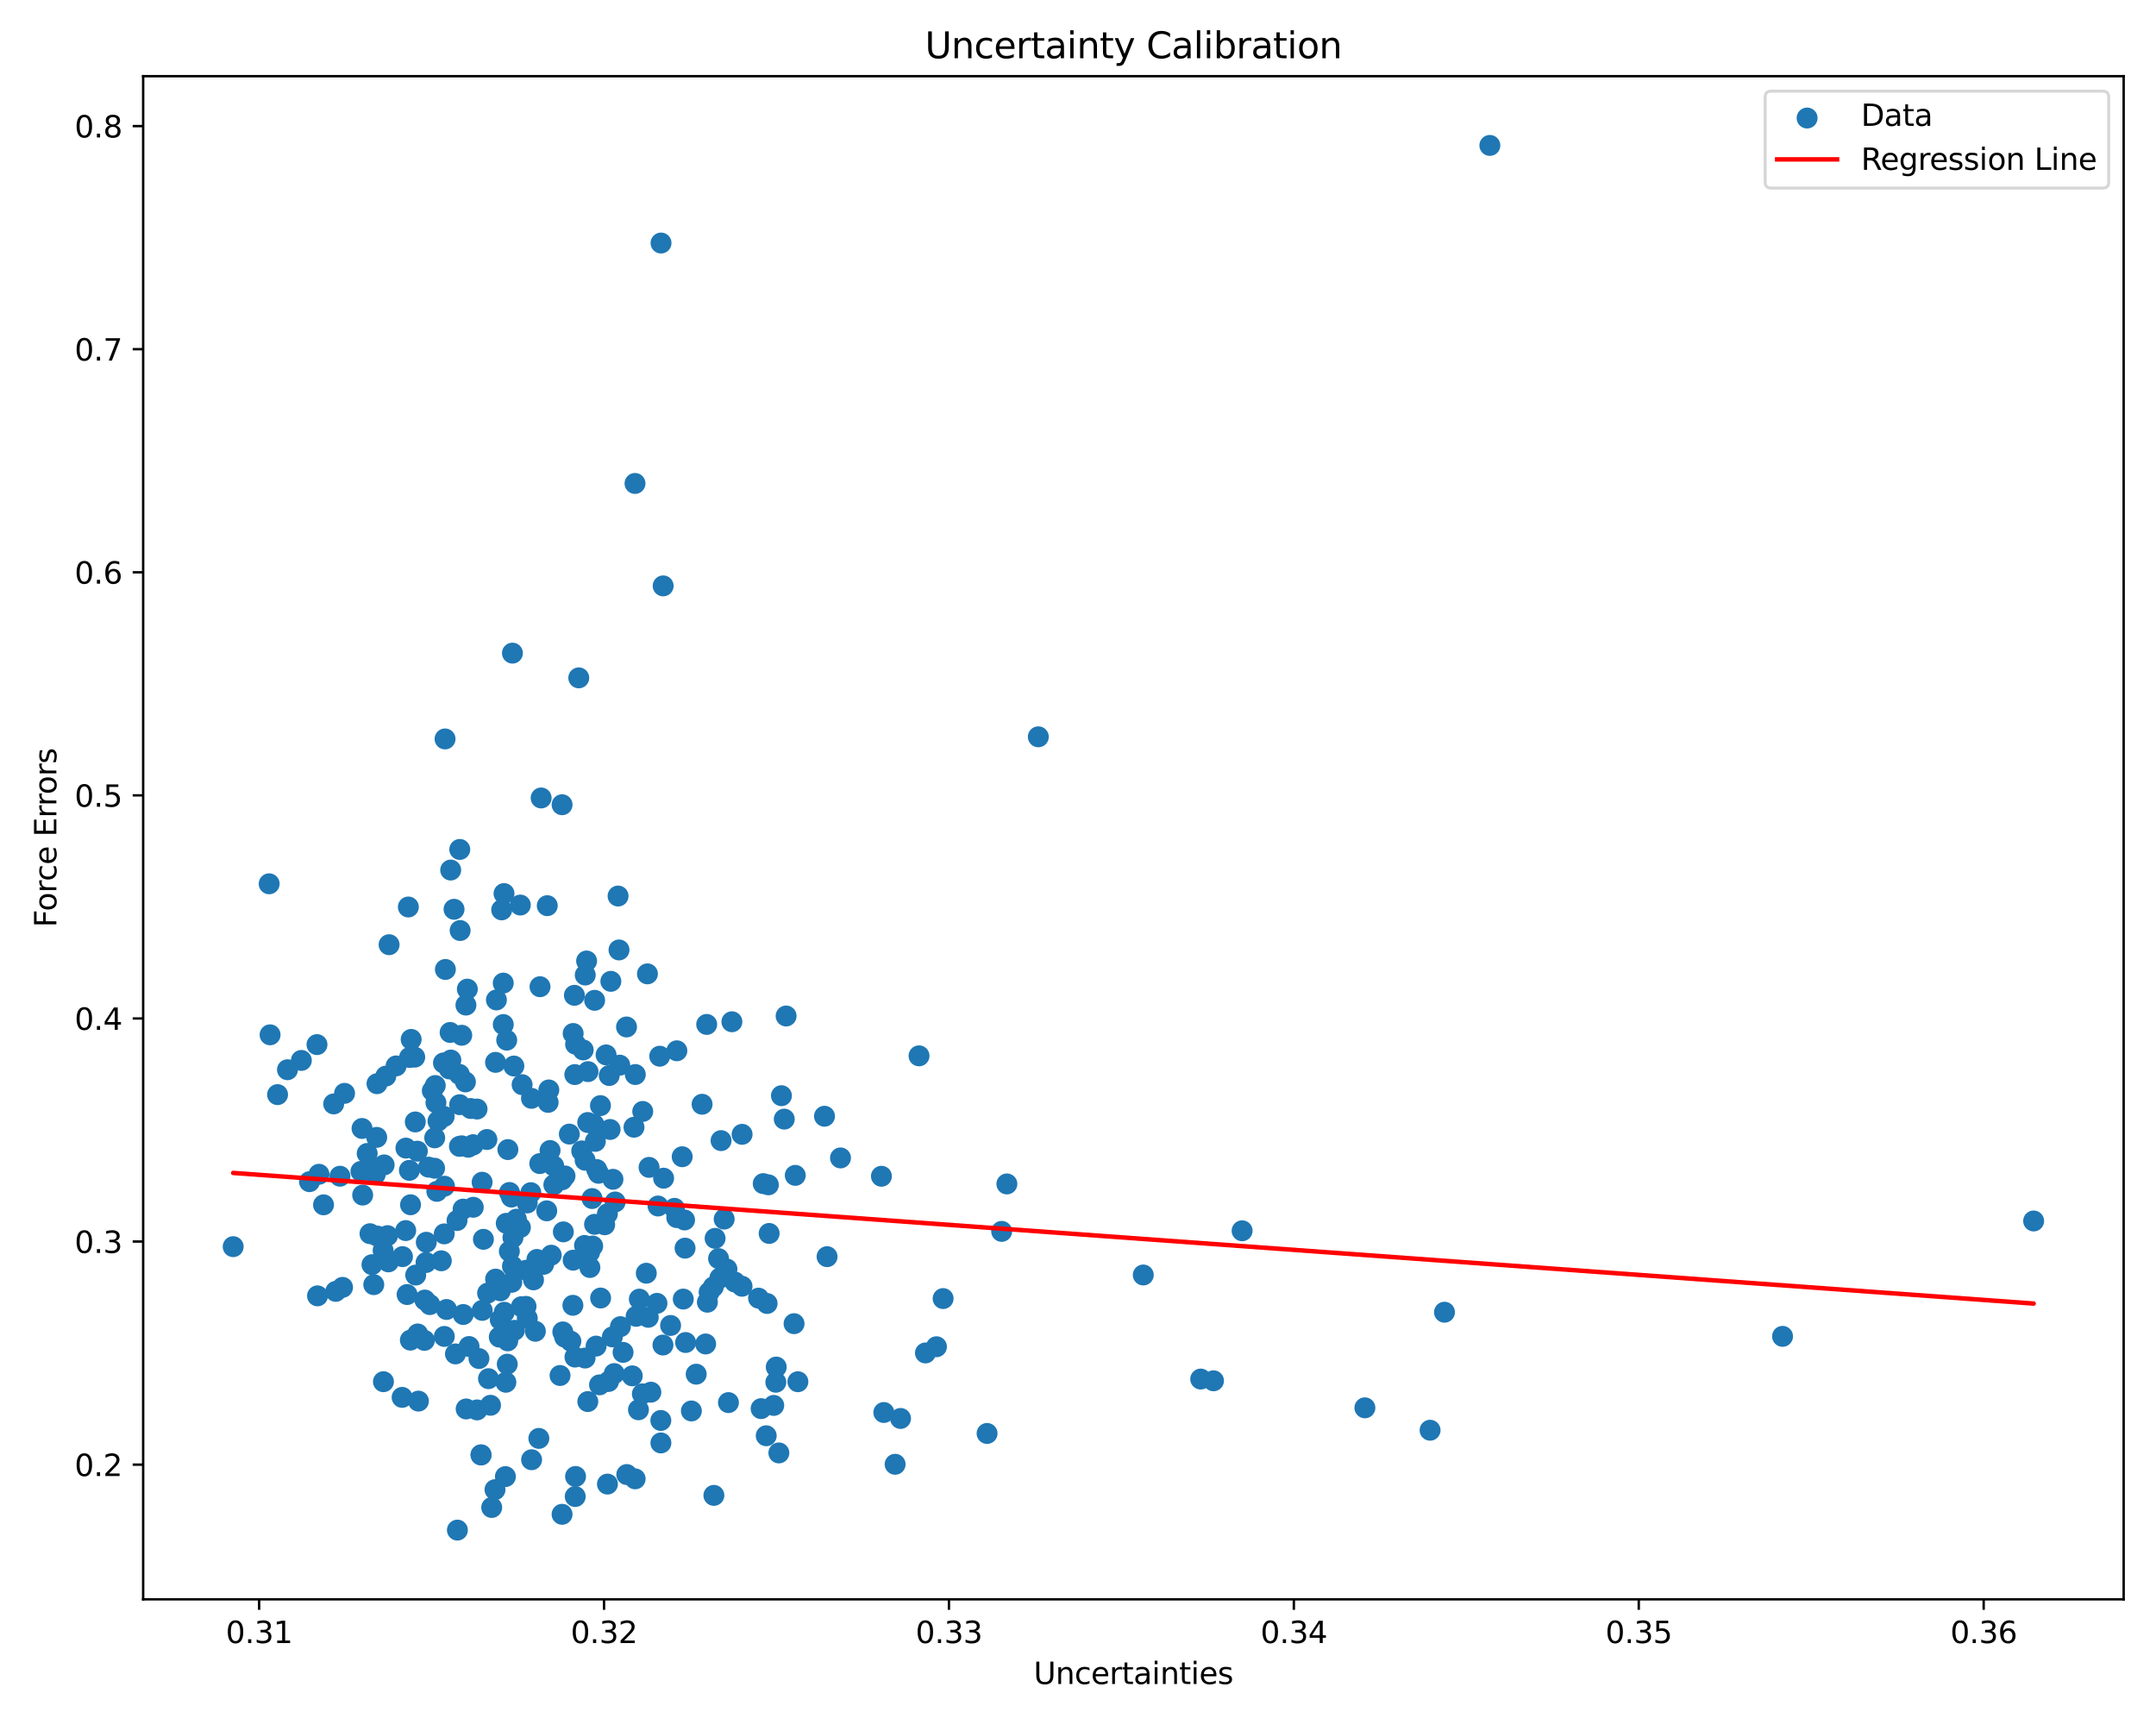 <?xml version="1.0" encoding="utf-8" standalone="no"?>
<!DOCTYPE svg PUBLIC "-//W3C//DTD SVG 1.1//EN"
  "http://www.w3.org/Graphics/SVG/1.1/DTD/svg11.dtd">
<svg xmlns:xlink="http://www.w3.org/1999/xlink" width="720pt" height="576pt" viewBox="0 0 720 576" xmlns="http://www.w3.org/2000/svg" version="1.1">
 <defs>
  <style type="text/css">*{stroke-linejoin: round; stroke-linecap: butt}</style>
 </defs>
 <g id="figure_1">
  <g id="patch_1">
   <path d="M 0 576 
L 720 576 
L 720 0 
L 0 0 
z
" style="fill: #ffffff"/>
  </g>
  <g id="axes_1">
   <g id="patch_2">
    <path d="M 47.81 534.04 
L 709.2 534.04 
L 709.2 25.44 
L 47.81 25.44 
z
" style="fill: #ffffff"/>
   </g>
   <g id="PathCollection_1">
    <defs>
     <path id="m0e537e4781" d="M 0 3 
C 0.796 3 1.559 2.684 2.121 2.121 
C 2.684 1.559 3 0.796 3 0 
C 3 -0.796 2.684 -1.559 2.121 -2.121 
C 1.559 -2.684 0.796 -3 0 -3 
C -0.796 -3 -1.559 -2.684 -2.121 -2.121 
C -2.684 -1.559 -3 -0.796 -3 0 
C -3 0.796 -2.684 1.559 -2.121 2.121 
C -1.559 2.684 -0.796 3 0 3 
z
" style="stroke: #1f77b4"/>
    </defs>
    <g clip-path="url(#pe416ef1e58)">
     <use xlink:href="#m0e537e4781" x="198.814" y="381.126" style="fill: #1f77b4; stroke: #1f77b4"/>
     <use xlink:href="#m0e537e4781" x="198.333" y="375.449" style="fill: #1f77b4; stroke: #1f77b4"/>
     <use xlink:href="#m0e537e4781" x="238.403" y="499.327" style="fill: #1f77b4; stroke: #1f77b4"/>
     <use xlink:href="#m0e537e4781" x="221.609" y="393.413" style="fill: #1f77b4; stroke: #1f77b4"/>
     <use xlink:href="#m0e537e4781" x="187.03" y="459.298" style="fill: #1f77b4; stroke: #1f77b4"/>
     <use xlink:href="#m0e537e4781" x="199.871" y="391.781" style="fill: #1f77b4; stroke: #1f77b4"/>
     <use xlink:href="#m0e537e4781" x="220.319" y="352.68" style="fill: #1f77b4; stroke: #1f77b4"/>
     <use xlink:href="#m0e537e4781" x="124.82" y="428.96" style="fill: #1f77b4; stroke: #1f77b4"/>
     <use xlink:href="#m0e537e4781" x="121.112" y="399.054" style="fill: #1f77b4; stroke: #1f77b4"/>
     <use xlink:href="#m0e537e4781" x="172.452" y="407.104" style="fill: #1f77b4; stroke: #1f77b4"/>
     <use xlink:href="#m0e537e4781" x="240.403" y="426.747" style="fill: #1f77b4; stroke: #1f77b4"/>
     <use xlink:href="#m0e537e4781" x="188.567" y="446.483" style="fill: #1f77b4; stroke: #1f77b4"/>
     <use xlink:href="#m0e537e4781" x="149.111" y="437.255" style="fill: #1f77b4; stroke: #1f77b4"/>
     <use xlink:href="#m0e537e4781" x="195.394" y="453.465" style="fill: #1f77b4; stroke: #1f77b4"/>
     <use xlink:href="#m0e537e4781" x="187.727" y="393.946" style="fill: #1f77b4; stroke: #1f77b4"/>
     <use xlink:href="#m0e537e4781" x="209.314" y="492.37" style="fill: #1f77b4; stroke: #1f77b4"/>
     <use xlink:href="#m0e537e4781" x="161.038" y="437.556" style="fill: #1f77b4; stroke: #1f77b4"/>
     <use xlink:href="#m0e537e4781" x="114.398" y="429.868" style="fill: #1f77b4; stroke: #1f77b4"/>
     <use xlink:href="#m0e537e4781" x="168.068" y="342.109" style="fill: #1f77b4; stroke: #1f77b4"/>
     <use xlink:href="#m0e537e4781" x="169.403" y="455.521" style="fill: #1f77b4; stroke: #1f77b4"/>
     <use xlink:href="#m0e537e4781" x="145.353" y="362.469" style="fill: #1f77b4; stroke: #1f77b4"/>
     <use xlink:href="#m0e537e4781" x="120.903" y="376.812" style="fill: #1f77b4; stroke: #1f77b4"/>
     <use xlink:href="#m0e537e4781" x="221.396" y="449.121" style="fill: #1f77b4; stroke: #1f77b4"/>
     <use xlink:href="#m0e537e4781" x="260.965" y="365.865" style="fill: #1f77b4; stroke: #1f77b4"/>
     <use xlink:href="#m0e537e4781" x="187.71" y="268.709" style="fill: #1f77b4; stroke: #1f77b4"/>
     <use xlink:href="#m0e537e4781" x="125.116" y="390.075" style="fill: #1f77b4; stroke: #1f77b4"/>
     <use xlink:href="#m0e537e4781" x="228.177" y="433.777" style="fill: #1f77b4; stroke: #1f77b4"/>
     <use xlink:href="#m0e537e4781" x="195.196" y="415.878" style="fill: #1f77b4; stroke: #1f77b4"/>
     <use xlink:href="#m0e537e4781" x="158.053" y="403.124" style="fill: #1f77b4; stroke: #1f77b4"/>
     <use xlink:href="#m0e537e4781" x="108.045" y="402.308" style="fill: #1f77b4; stroke: #1f77b4"/>
     <use xlink:href="#m0e537e4781" x="306.913" y="352.563" style="fill: #1f77b4; stroke: #1f77b4"/>
     <use xlink:href="#m0e537e4781" x="125.31" y="392.151" style="fill: #1f77b4; stroke: #1f77b4"/>
     <use xlink:href="#m0e537e4781" x="180.341" y="329.474" style="fill: #1f77b4; stroke: #1f77b4"/>
     <use xlink:href="#m0e537e4781" x="190.126" y="378.691" style="fill: #1f77b4; stroke: #1f77b4"/>
     <use xlink:href="#m0e537e4781" x="136.714" y="390.791" style="fill: #1f77b4; stroke: #1f77b4"/>
     <use xlink:href="#m0e537e4781" x="216.487" y="439.867" style="fill: #1f77b4; stroke: #1f77b4"/>
     <use xlink:href="#m0e537e4781" x="150.559" y="353.961" style="fill: #1f77b4; stroke: #1f77b4"/>
     <use xlink:href="#m0e537e4781" x="160.64" y="485.808" style="fill: #1f77b4; stroke: #1f77b4"/>
     <use xlink:href="#m0e537e4781" x="205.132" y="458.653" style="fill: #1f77b4; stroke: #1f77b4"/>
     <use xlink:href="#m0e537e4781" x="187.952" y="444.745" style="fill: #1f77b4; stroke: #1f77b4"/>
     <use xlink:href="#m0e537e4781" x="223.948" y="442.59" style="fill: #1f77b4; stroke: #1f77b4"/>
     <use xlink:href="#m0e537e4781" x="260.105" y="485.151" style="fill: #1f77b4; stroke: #1f77b4"/>
     <use xlink:href="#m0e537e4781" x="203.215" y="461.295" style="fill: #1f77b4; stroke: #1f77b4"/>
     <use xlink:href="#m0e537e4781" x="179.307" y="420.545" style="fill: #1f77b4; stroke: #1f77b4"/>
     <use xlink:href="#m0e537e4781" x="192.208" y="493.012" style="fill: #1f77b4; stroke: #1f77b4"/>
     <use xlink:href="#m0e537e4781" x="182.763" y="302.414" style="fill: #1f77b4; stroke: #1f77b4"/>
     <use xlink:href="#m0e537e4781" x="157.165" y="370.141" style="fill: #1f77b4; stroke: #1f77b4"/>
     <use xlink:href="#m0e537e4781" x="236.23" y="434.828" style="fill: #1f77b4; stroke: #1f77b4"/>
     <use xlink:href="#m0e537e4781" x="161.438" y="413.828" style="fill: #1f77b4; stroke: #1f77b4"/>
     <use xlink:href="#m0e537e4781" x="170.095" y="417.828" style="fill: #1f77b4; stroke: #1f77b4"/>
     <use xlink:href="#m0e537e4781" x="148.626" y="246.74" style="fill: #1f77b4; stroke: #1f77b4"/>
     <use xlink:href="#m0e537e4781" x="96.003" y="357.197" style="fill: #1f77b4; stroke: #1f77b4"/>
     <use xlink:href="#m0e537e4781" x="159.945" y="453.633" style="fill: #1f77b4; stroke: #1f77b4"/>
     <use xlink:href="#m0e537e4781" x="217.36" y="464.867" style="fill: #1f77b4; stroke: #1f77b4"/>
     <use xlink:href="#m0e537e4781" x="100.636" y="354.089" style="fill: #1f77b4; stroke: #1f77b4"/>
     <use xlink:href="#m0e537e4781" x="150.04" y="356.937" style="fill: #1f77b4; stroke: #1f77b4"/>
     <use xlink:href="#m0e537e4781" x="173.792" y="409.872" style="fill: #1f77b4; stroke: #1f77b4"/>
     <use xlink:href="#m0e537e4781" x="300.74" y="473.641" style="fill: #1f77b4; stroke: #1f77b4"/>
     <use xlink:href="#m0e537e4781" x="203.752" y="377.143" style="fill: #1f77b4; stroke: #1f77b4"/>
     <use xlink:href="#m0e537e4781" x="230.888" y="471.14" style="fill: #1f77b4; stroke: #1f77b4"/>
     <use xlink:href="#m0e537e4781" x="236" y="342.068" style="fill: #1f77b4; stroke: #1f77b4"/>
     <use xlink:href="#m0e537e4781" x="203.995" y="327.679" style="fill: #1f77b4; stroke: #1f77b4"/>
     <use xlink:href="#m0e537e4781" x="212.163" y="358.798" style="fill: #1f77b4; stroke: #1f77b4"/>
     <use xlink:href="#m0e537e4781" x="168.321" y="298.378" style="fill: #1f77b4; stroke: #1f77b4"/>
     <use xlink:href="#m0e537e4781" x="262.523" y="339.256" style="fill: #1f77b4; stroke: #1f77b4"/>
     <use xlink:href="#m0e537e4781" x="258.394" y="469.284" style="fill: #1f77b4; stroke: #1f77b4"/>
     <use xlink:href="#m0e537e4781" x="106.037" y="432.703" style="fill: #1f77b4; stroke: #1f77b4"/>
     <use xlink:href="#m0e537e4781" x="213.505" y="433.791" style="fill: #1f77b4; stroke: #1f77b4"/>
     <use xlink:href="#m0e537e4781" x="200.214" y="462.417" style="fill: #1f77b4; stroke: #1f77b4"/>
     <use xlink:href="#m0e537e4781" x="259.227" y="456.478" style="fill: #1f77b4; stroke: #1f77b4"/>
     <use xlink:href="#m0e537e4781" x="148.335" y="372.801" style="fill: #1f77b4; stroke: #1f77b4"/>
     <use xlink:href="#m0e537e4781" x="156.365" y="383.079" style="fill: #1f77b4; stroke: #1f77b4"/>
     <use xlink:href="#m0e537e4781" x="183.278" y="363.943" style="fill: #1f77b4; stroke: #1f77b4"/>
     <use xlink:href="#m0e537e4781" x="173.762" y="302.211" style="fill: #1f77b4; stroke: #1f77b4"/>
     <use xlink:href="#m0e537e4781" x="198.576" y="334.021" style="fill: #1f77b4; stroke: #1f77b4"/>
     <use xlink:href="#m0e537e4781" x="90.196" y="345.54" style="fill: #1f77b4; stroke: #1f77b4"/>
     <use xlink:href="#m0e537e4781" x="174.115" y="436.321" style="fill: #1f77b4; stroke: #1f77b4"/>
     <use xlink:href="#m0e537e4781" x="145.13" y="390.085" style="fill: #1f77b4; stroke: #1f77b4"/>
     <use xlink:href="#m0e537e4781" x="206.974" y="355.673" style="fill: #1f77b4; stroke: #1f77b4"/>
     <use xlink:href="#m0e537e4781" x="177.274" y="398.245" style="fill: #1f77b4; stroke: #1f77b4"/>
     <use xlink:href="#m0e537e4781" x="219.395" y="435.205" style="fill: #1f77b4; stroke: #1f77b4"/>
     <use xlink:href="#m0e537e4781" x="134.291" y="466.6" style="fill: #1f77b4; stroke: #1f77b4"/>
     <use xlink:href="#m0e537e4781" x="124.225" y="422.287" style="fill: #1f77b4; stroke: #1f77b4"/>
     <use xlink:href="#m0e537e4781" x="113.528" y="392.754" style="fill: #1f77b4; stroke: #1f77b4"/>
     <use xlink:href="#m0e537e4781" x="145.884" y="397.811" style="fill: #1f77b4; stroke: #1f77b4"/>
     <use xlink:href="#m0e537e4781" x="247.806" y="429.5" style="fill: #1f77b4; stroke: #1f77b4"/>
     <use xlink:href="#m0e537e4781" x="176.059" y="401.688" style="fill: #1f77b4; stroke: #1f77b4"/>
     <use xlink:href="#m0e537e4781" x="137.042" y="447.484" style="fill: #1f77b4; stroke: #1f77b4"/>
     <use xlink:href="#m0e537e4781" x="213.216" y="470.749" style="fill: #1f77b4; stroke: #1f77b4"/>
     <use xlink:href="#m0e537e4781" x="145.169" y="379.94" style="fill: #1f77b4; stroke: #1f77b4"/>
     <use xlink:href="#m0e537e4781" x="152.099" y="452.09" style="fill: #1f77b4; stroke: #1f77b4"/>
     <use xlink:href="#m0e537e4781" x="141.879" y="434.1" style="fill: #1f77b4; stroke: #1f77b4"/>
     <use xlink:href="#m0e537e4781" x="135.556" y="383.369" style="fill: #1f77b4; stroke: #1f77b4"/>
     <use xlink:href="#m0e537e4781" x="184.955" y="395.615" style="fill: #1f77b4; stroke: #1f77b4"/>
     <use xlink:href="#m0e537e4781" x="137.101" y="402.29" style="fill: #1f77b4; stroke: #1f77b4"/>
     <use xlink:href="#m0e537e4781" x="128.05" y="461.367" style="fill: #1f77b4; stroke: #1f77b4"/>
     <use xlink:href="#m0e537e4781" x="127.945" y="417.567" style="fill: #1f77b4; stroke: #1f77b4"/>
     <use xlink:href="#m0e537e4781" x="239.965" y="420.262" style="fill: #1f77b4; stroke: #1f77b4"/>
     <use xlink:href="#m0e537e4781" x="129.419" y="412.599" style="fill: #1f77b4; stroke: #1f77b4"/>
     <use xlink:href="#m0e537e4781" x="255.881" y="479.416" style="fill: #1f77b4; stroke: #1f77b4"/>
     <use xlink:href="#m0e537e4781" x="180.718" y="266.45" style="fill: #1f77b4; stroke: #1f77b4"/>
     <use xlink:href="#m0e537e4781" x="204.702" y="393.786" style="fill: #1f77b4; stroke: #1f77b4"/>
     <use xlink:href="#m0e537e4781" x="170.14" y="398.184" style="fill: #1f77b4; stroke: #1f77b4"/>
     <use xlink:href="#m0e537e4781" x="150.319" y="344.753" style="fill: #1f77b4; stroke: #1f77b4"/>
     <use xlink:href="#m0e537e4781" x="171.3" y="413.233" style="fill: #1f77b4; stroke: #1f77b4"/>
     <use xlink:href="#m0e537e4781" x="111.437" y="368.615" style="fill: #1f77b4; stroke: #1f77b4"/>
     <use xlink:href="#m0e537e4781" x="214.643" y="371.129" style="fill: #1f77b4; stroke: #1f77b4"/>
     <use xlink:href="#m0e537e4781" x="166.734" y="446.472" style="fill: #1f77b4; stroke: #1f77b4"/>
     <use xlink:href="#m0e537e4781" x="187.706" y="505.647" style="fill: #1f77b4; stroke: #1f77b4"/>
     <use xlink:href="#m0e537e4781" x="145.582" y="368.205" style="fill: #1f77b4; stroke: #1f77b4"/>
     <use xlink:href="#m0e537e4781" x="334.507" y="411.17" style="fill: #1f77b4; stroke: #1f77b4"/>
     <use xlink:href="#m0e537e4781" x="135.486" y="410.905" style="fill: #1f77b4; stroke: #1f77b4"/>
     <use xlink:href="#m0e537e4781" x="154.691" y="438.931" style="fill: #1f77b4; stroke: #1f77b4"/>
     <use xlink:href="#m0e537e4781" x="148.379" y="446.254" style="fill: #1f77b4; stroke: #1f77b4"/>
     <use xlink:href="#m0e537e4781" x="240.802" y="380.868" style="fill: #1f77b4; stroke: #1f77b4"/>
     <use xlink:href="#m0e537e4781" x="155.674" y="470.469" style="fill: #1f77b4; stroke: #1f77b4"/>
     <use xlink:href="#m0e537e4781" x="159.318" y="470.787" style="fill: #1f77b4; stroke: #1f77b4"/>
     <use xlink:href="#m0e537e4781" x="346.749" y="246.033" style="fill: #1f77b4; stroke: #1f77b4"/>
     <use xlink:href="#m0e537e4781" x="181.552" y="422.177" style="fill: #1f77b4; stroke: #1f77b4"/>
     <use xlink:href="#m0e537e4781" x="168.936" y="461.556" style="fill: #1f77b4; stroke: #1f77b4"/>
     <use xlink:href="#m0e537e4781" x="167.105" y="431.019" style="fill: #1f77b4; stroke: #1f77b4"/>
     <use xlink:href="#m0e537e4781" x="212.429" y="439.539" style="fill: #1f77b4; stroke: #1f77b4"/>
     <use xlink:href="#m0e537e4781" x="148.432" y="396.089" style="fill: #1f77b4; stroke: #1f77b4"/>
     <use xlink:href="#m0e537e4781" x="191.411" y="420.79" style="fill: #1f77b4; stroke: #1f77b4"/>
     <use xlink:href="#m0e537e4781" x="106.527" y="392.107" style="fill: #1f77b4; stroke: #1f77b4"/>
     <use xlink:href="#m0e537e4781" x="211.723" y="376.398" style="fill: #1f77b4; stroke: #1f77b4"/>
     <use xlink:href="#m0e537e4781" x="199.277" y="390.532" style="fill: #1f77b4; stroke: #1f77b4"/>
     <use xlink:href="#m0e537e4781" x="132.285" y="355.921" style="fill: #1f77b4; stroke: #1f77b4"/>
     <use xlink:href="#m0e537e4781" x="679.137" y="407.7" style="fill: #1f77b4; stroke: #1f77b4"/>
     <use xlink:href="#m0e537e4781" x="146.267" y="374.355" style="fill: #1f77b4; stroke: #1f77b4"/>
     <use xlink:href="#m0e537e4781" x="228.778" y="416.775" style="fill: #1f77b4; stroke: #1f77b4"/>
     <use xlink:href="#m0e537e4781" x="265.18" y="441.992" style="fill: #1f77b4; stroke: #1f77b4"/>
     <use xlink:href="#m0e537e4781" x="261.908" y="373.69" style="fill: #1f77b4; stroke: #1f77b4"/>
     <use xlink:href="#m0e537e4781" x="142.285" y="421.565" style="fill: #1f77b4; stroke: #1f77b4"/>
     <use xlink:href="#m0e537e4781" x="405.251" y="461.066" style="fill: #1f77b4; stroke: #1f77b4"/>
     <use xlink:href="#m0e537e4781" x="179.951" y="480.3" style="fill: #1f77b4; stroke: #1f77b4"/>
     <use xlink:href="#m0e537e4781" x="125.92" y="412.72" style="fill: #1f77b4; stroke: #1f77b4"/>
     <use xlink:href="#m0e537e4781" x="159.313" y="370.324" style="fill: #1f77b4; stroke: #1f77b4"/>
     <use xlink:href="#m0e537e4781" x="192.22" y="348.691" style="fill: #1f77b4; stroke: #1f77b4"/>
     <use xlink:href="#m0e537e4781" x="155.426" y="361.266" style="fill: #1f77b4; stroke: #1f77b4"/>
     <use xlink:href="#m0e537e4781" x="175.749" y="424.147" style="fill: #1f77b4; stroke: #1f77b4"/>
     <use xlink:href="#m0e537e4781" x="221.467" y="195.637" style="fill: #1f77b4; stroke: #1f77b4"/>
     <use xlink:href="#m0e537e4781" x="276.202" y="419.615" style="fill: #1f77b4; stroke: #1f77b4"/>
     <use xlink:href="#m0e537e4781" x="154.66" y="403.736" style="fill: #1f77b4; stroke: #1f77b4"/>
     <use xlink:href="#m0e537e4781" x="176.087" y="440.216" style="fill: #1f77b4; stroke: #1f77b4"/>
     <use xlink:href="#m0e537e4781" x="165.303" y="497.423" style="fill: #1f77b4; stroke: #1f77b4"/>
     <use xlink:href="#m0e537e4781" x="219.756" y="402.702" style="fill: #1f77b4; stroke: #1f77b4"/>
     <use xlink:href="#m0e537e4781" x="161.004" y="394.761" style="fill: #1f77b4; stroke: #1f77b4"/>
     <use xlink:href="#m0e537e4781" x="196.298" y="468.005" style="fill: #1f77b4; stroke: #1f77b4"/>
     <use xlink:href="#m0e537e4781" x="225.242" y="403.482" style="fill: #1f77b4; stroke: #1f77b4"/>
     <use xlink:href="#m0e537e4781" x="455.808" y="470.091" style="fill: #1f77b4; stroke: #1f77b4"/>
     <use xlink:href="#m0e537e4781" x="183.695" y="384.17" style="fill: #1f77b4; stroke: #1f77b4"/>
     <use xlink:href="#m0e537e4781" x="143.109" y="389.726" style="fill: #1f77b4; stroke: #1f77b4"/>
     <use xlink:href="#m0e537e4781" x="199.068" y="449.477" style="fill: #1f77b4; stroke: #1f77b4"/>
     <use xlink:href="#m0e537e4781" x="147.379" y="420.997" style="fill: #1f77b4; stroke: #1f77b4"/>
     <use xlink:href="#m0e537e4781" x="266.456" y="461.378" style="fill: #1f77b4; stroke: #1f77b4"/>
     <use xlink:href="#m0e537e4781" x="177.53" y="487.422" style="fill: #1f77b4; stroke: #1f77b4"/>
     <use xlink:href="#m0e537e4781" x="168.061" y="328.269" style="fill: #1f77b4; stroke: #1f77b4"/>
     <use xlink:href="#m0e537e4781" x="135.953" y="432.269" style="fill: #1f77b4; stroke: #1f77b4"/>
     <use xlink:href="#m0e537e4781" x="244.421" y="341.181" style="fill: #1f77b4; stroke: #1f77b4"/>
     <use xlink:href="#m0e537e4781" x="153.543" y="283.639" style="fill: #1f77b4; stroke: #1f77b4"/>
     <use xlink:href="#m0e537e4781" x="162.599" y="380.498" style="fill: #1f77b4; stroke: #1f77b4"/>
     <use xlink:href="#m0e537e4781" x="148.739" y="323.715" style="fill: #1f77b4; stroke: #1f77b4"/>
     <use xlink:href="#m0e537e4781" x="152.625" y="407.549" style="fill: #1f77b4; stroke: #1f77b4"/>
     <use xlink:href="#m0e537e4781" x="164.208" y="503.371" style="fill: #1f77b4; stroke: #1f77b4"/>
     <use xlink:href="#m0e537e4781" x="256.602" y="395.626" style="fill: #1f77b4; stroke: #1f77b4"/>
     <use xlink:href="#m0e537e4781" x="171.793" y="444.204" style="fill: #1f77b4; stroke: #1f77b4"/>
     <use xlink:href="#m0e537e4781" x="200.521" y="369.181" style="fill: #1f77b4; stroke: #1f77b4"/>
     <use xlink:href="#m0e537e4781" x="163.137" y="460.354" style="fill: #1f77b4; stroke: #1f77b4"/>
     <use xlink:href="#m0e537e4781" x="194.758" y="350.59" style="fill: #1f77b4; stroke: #1f77b4"/>
     <use xlink:href="#m0e537e4781" x="200.579" y="433.425" style="fill: #1f77b4; stroke: #1f77b4"/>
     <use xlink:href="#m0e537e4781" x="197.927" y="416.076" style="fill: #1f77b4; stroke: #1f77b4"/>
     <use xlink:href="#m0e537e4781" x="120.533" y="391.143" style="fill: #1f77b4; stroke: #1f77b4"/>
     <use xlink:href="#m0e537e4781" x="294.355" y="392.766" style="fill: #1f77b4; stroke: #1f77b4"/>
     <use xlink:href="#m0e537e4781" x="206.407" y="299.201" style="fill: #1f77b4; stroke: #1f77b4"/>
     <use xlink:href="#m0e537e4781" x="138.497" y="352.989" style="fill: #1f77b4; stroke: #1f77b4"/>
     <use xlink:href="#m0e537e4781" x="105.858" y="348.806" style="fill: #1f77b4; stroke: #1f77b4"/>
     <use xlink:href="#m0e537e4781" x="243.265" y="468.346" style="fill: #1f77b4; stroke: #1f77b4"/>
     <use xlink:href="#m0e537e4781" x="136.77" y="353.093" style="fill: #1f77b4; stroke: #1f77b4"/>
     <use xlink:href="#m0e537e4781" x="238.81" y="413.504" style="fill: #1f77b4; stroke: #1f77b4"/>
     <use xlink:href="#m0e537e4781" x="227.82" y="386.248" style="fill: #1f77b4; stroke: #1f77b4"/>
     <use xlink:href="#m0e537e4781" x="178.786" y="444.529" style="fill: #1f77b4; stroke: #1f77b4"/>
     <use xlink:href="#m0e537e4781" x="191.822" y="332.348" style="fill: #1f77b4; stroke: #1f77b4"/>
     <use xlink:href="#m0e537e4781" x="92.691" y="365.506" style="fill: #1f77b4; stroke: #1f77b4"/>
     <use xlink:href="#m0e537e4781" x="228.612" y="407.363" style="fill: #1f77b4; stroke: #1f77b4"/>
     <use xlink:href="#m0e537e4781" x="155.599" y="335.611" style="fill: #1f77b4; stroke: #1f77b4"/>
     <use xlink:href="#m0e537e4781" x="191.41" y="345.096" style="fill: #1f77b4; stroke: #1f77b4"/>
     <use xlink:href="#m0e537e4781" x="400.976" y="460.485" style="fill: #1f77b4; stroke: #1f77b4"/>
     <use xlink:href="#m0e537e4781" x="205.43" y="401.352" style="fill: #1f77b4; stroke: #1f77b4"/>
     <use xlink:href="#m0e537e4781" x="183.052" y="368.104" style="fill: #1f77b4; stroke: #1f77b4"/>
     <use xlink:href="#m0e537e4781" x="193.28" y="226.345" style="fill: #1f77b4; stroke: #1f77b4"/>
     <use xlink:href="#m0e537e4781" x="336.247" y="395.335" style="fill: #1f77b4; stroke: #1f77b4"/>
     <use xlink:href="#m0e537e4781" x="238.216" y="429.698" style="fill: #1f77b4; stroke: #1f77b4"/>
     <use xlink:href="#m0e537e4781" x="168.778" y="493.059" style="fill: #1f77b4; stroke: #1f77b4"/>
     <use xlink:href="#m0e537e4781" x="228.961" y="448.281" style="fill: #1f77b4; stroke: #1f77b4"/>
     <use xlink:href="#m0e537e4781" x="275.341" y="372.725" style="fill: #1f77b4; stroke: #1f77b4"/>
     <use xlink:href="#m0e537e4781" x="138.83" y="425.764" style="fill: #1f77b4; stroke: #1f77b4"/>
     <use xlink:href="#m0e537e4781" x="153.661" y="310.715" style="fill: #1f77b4; stroke: #1f77b4"/>
     <use xlink:href="#m0e537e4781" x="169.558" y="447.73" style="fill: #1f77b4; stroke: #1f77b4"/>
     <use xlink:href="#m0e537e4781" x="195.406" y="387.416" style="fill: #1f77b4; stroke: #1f77b4"/>
     <use xlink:href="#m0e537e4781" x="125.806" y="379.783" style="fill: #1f77b4; stroke: #1f77b4"/>
     <use xlink:href="#m0e537e4781" x="414.808" y="410.977" style="fill: #1f77b4; stroke: #1f77b4"/>
     <use xlink:href="#m0e537e4781" x="165.504" y="427.11" style="fill: #1f77b4; stroke: #1f77b4"/>
     <use xlink:href="#m0e537e4781" x="171.138" y="422.789" style="fill: #1f77b4; stroke: #1f77b4"/>
     <use xlink:href="#m0e537e4781" x="151.628" y="303.622" style="fill: #1f77b4; stroke: #1f77b4"/>
     <use xlink:href="#m0e537e4781" x="139.739" y="467.849" style="fill: #1f77b4; stroke: #1f77b4"/>
     <use xlink:href="#m0e537e4781" x="253.322" y="433.467" style="fill: #1f77b4; stroke: #1f77b4"/>
     <use xlink:href="#m0e537e4781" x="139.503" y="445.422" style="fill: #1f77b4; stroke: #1f77b4"/>
     <use xlink:href="#m0e537e4781" x="206.72" y="317.198" style="fill: #1f77b4; stroke: #1f77b4"/>
     <use xlink:href="#m0e537e4781" x="195.444" y="325.579" style="fill: #1f77b4; stroke: #1f77b4"/>
     <use xlink:href="#m0e537e4781" x="201.934" y="408.966" style="fill: #1f77b4; stroke: #1f77b4"/>
     <use xlink:href="#m0e537e4781" x="169.217" y="347.317" style="fill: #1f77b4; stroke: #1f77b4"/>
     <use xlink:href="#m0e537e4781" x="150.51" y="290.521" style="fill: #1f77b4; stroke: #1f77b4"/>
     <use xlink:href="#m0e537e4781" x="595.289" y="446.226" style="fill: #1f77b4; stroke: #1f77b4"/>
     <use xlink:href="#m0e537e4781" x="188.129" y="411.339" style="fill: #1f77b4; stroke: #1f77b4"/>
     <use xlink:href="#m0e537e4781" x="175.671" y="436.215" style="fill: #1f77b4; stroke: #1f77b4"/>
     <use xlink:href="#m0e537e4781" x="154.173" y="382.602" style="fill: #1f77b4; stroke: #1f77b4"/>
     <use xlink:href="#m0e537e4781" x="139.374" y="384.39" style="fill: #1f77b4; stroke: #1f77b4"/>
     <use xlink:href="#m0e537e4781" x="192.006" y="453.144" style="fill: #1f77b4; stroke: #1f77b4"/>
     <use xlink:href="#m0e537e4781" x="216.212" y="325.185" style="fill: #1f77b4; stroke: #1f77b4"/>
     <use xlink:href="#m0e537e4781" x="103.346" y="394.577" style="fill: #1f77b4; stroke: #1f77b4"/>
     <use xlink:href="#m0e537e4781" x="216.757" y="389.803" style="fill: #1f77b4; stroke: #1f77b4"/>
     <use xlink:href="#m0e537e4781" x="220.754" y="81.155" style="fill: #1f77b4; stroke: #1f77b4"/>
     <use xlink:href="#m0e537e4781" x="256.179" y="435.254" style="fill: #1f77b4; stroke: #1f77b4"/>
     <use xlink:href="#m0e537e4781" x="214.518" y="465.428" style="fill: #1f77b4; stroke: #1f77b4"/>
     <use xlink:href="#m0e537e4781" x="112.121" y="431.207" style="fill: #1f77b4; stroke: #1f77b4"/>
     <use xlink:href="#m0e537e4781" x="152.751" y="510.922" style="fill: #1f77b4; stroke: #1f77b4"/>
     <use xlink:href="#m0e537e4781" x="192.099" y="499.712" style="fill: #1f77b4; stroke: #1f77b4"/>
     <use xlink:href="#m0e537e4781" x="123.559" y="411.951" style="fill: #1f77b4; stroke: #1f77b4"/>
     <use xlink:href="#m0e537e4781" x="142.358" y="414.808" style="fill: #1f77b4; stroke: #1f77b4"/>
     <use xlink:href="#m0e537e4781" x="129.938" y="315.447" style="fill: #1f77b4; stroke: #1f77b4"/>
     <use xlink:href="#m0e537e4781" x="207.185" y="442.989" style="fill: #1f77b4; stroke: #1f77b4"/>
     <use xlink:href="#m0e537e4781" x="156.068" y="330.283" style="fill: #1f77b4; stroke: #1f77b4"/>
     <use xlink:href="#m0e537e4781" x="177.483" y="366.75" style="fill: #1f77b4; stroke: #1f77b4"/>
     <use xlink:href="#m0e537e4781" x="226.035" y="350.873" style="fill: #1f77b4; stroke: #1f77b4"/>
     <use xlink:href="#m0e537e4781" x="329.635" y="478.647" style="fill: #1f77b4; stroke: #1f77b4"/>
     <use xlink:href="#m0e537e4781" x="190.638" y="447.864" style="fill: #1f77b4; stroke: #1f77b4"/>
     <use xlink:href="#m0e537e4781" x="191.318" y="435.859" style="fill: #1f77b4; stroke: #1f77b4"/>
     <use xlink:href="#m0e537e4781" x="115.065" y="365.085" style="fill: #1f77b4; stroke: #1f77b4"/>
     <use xlink:href="#m0e537e4781" x="178.173" y="427.358" style="fill: #1f77b4; stroke: #1f77b4"/>
     <use xlink:href="#m0e537e4781" x="212.066" y="161.432" style="fill: #1f77b4; stroke: #1f77b4"/>
     <use xlink:href="#m0e537e4781" x="256.856" y="411.864" style="fill: #1f77b4; stroke: #1f77b4"/>
     <use xlink:href="#m0e537e4781" x="153.432" y="382.781" style="fill: #1f77b4; stroke: #1f77b4"/>
     <use xlink:href="#m0e537e4781" x="141.729" y="447.564" style="fill: #1f77b4; stroke: #1f77b4"/>
     <use xlink:href="#m0e537e4781" x="234.467" y="368.725" style="fill: #1f77b4; stroke: #1f77b4"/>
     <use xlink:href="#m0e537e4781" x="254.175" y="470.361" style="fill: #1f77b4; stroke: #1f77b4"/>
     <use xlink:href="#m0e537e4781" x="138.688" y="374.632" style="fill: #1f77b4; stroke: #1f77b4"/>
     <use xlink:href="#m0e537e4781" x="167.539" y="303.814" style="fill: #1f77b4; stroke: #1f77b4"/>
     <use xlink:href="#m0e537e4781" x="144.376" y="364.223" style="fill: #1f77b4; stroke: #1f77b4"/>
     <use xlink:href="#m0e537e4781" x="77.873" y="416.276" style="fill: #1f77b4; stroke: #1f77b4"/>
     <use xlink:href="#m0e537e4781" x="171.607" y="355.96" style="fill: #1f77b4; stroke: #1f77b4"/>
     <use xlink:href="#m0e537e4781" x="202.403" y="352.248" style="fill: #1f77b4; stroke: #1f77b4"/>
     <use xlink:href="#m0e537e4781" x="137.309" y="347.07" style="fill: #1f77b4; stroke: #1f77b4"/>
     <use xlink:href="#m0e537e4781" x="194.264" y="384.308" style="fill: #1f77b4; stroke: #1f77b4"/>
     <use xlink:href="#m0e537e4781" x="128.288" y="388.98" style="fill: #1f77b4; stroke: #1f77b4"/>
     <use xlink:href="#m0e537e4781" x="134.409" y="419.606" style="fill: #1f77b4; stroke: #1f77b4"/>
     <use xlink:href="#m0e537e4781" x="497.54" y="48.558" style="fill: #1f77b4; stroke: #1f77b4"/>
     <use xlink:href="#m0e537e4781" x="208.074" y="451.576" style="fill: #1f77b4; stroke: #1f77b4"/>
     <use xlink:href="#m0e537e4781" x="236.82" y="431.487" style="fill: #1f77b4; stroke: #1f77b4"/>
     <use xlink:href="#m0e537e4781" x="167.063" y="440.677" style="fill: #1f77b4; stroke: #1f77b4"/>
     <use xlink:href="#m0e537e4781" x="242.762" y="423.761" style="fill: #1f77b4; stroke: #1f77b4"/>
     <use xlink:href="#m0e537e4781" x="215.83" y="425.15" style="fill: #1f77b4; stroke: #1f77b4"/>
     <use xlink:href="#m0e537e4781" x="169.064" y="408.48" style="fill: #1f77b4; stroke: #1f77b4"/>
     <use xlink:href="#m0e537e4781" x="171.13" y="218.089" style="fill: #1f77b4; stroke: #1f77b4"/>
     <use xlink:href="#m0e537e4781" x="198.554" y="408.812" style="fill: #1f77b4; stroke: #1f77b4"/>
     <use xlink:href="#m0e537e4781" x="163.815" y="469.243" style="fill: #1f77b4; stroke: #1f77b4"/>
     <use xlink:href="#m0e537e4781" x="162.838" y="431.797" style="fill: #1f77b4; stroke: #1f77b4"/>
     <use xlink:href="#m0e537e4781" x="157.976" y="382.284" style="fill: #1f77b4; stroke: #1f77b4"/>
     <use xlink:href="#m0e537e4781" x="165.778" y="333.893" style="fill: #1f77b4; stroke: #1f77b4"/>
     <use xlink:href="#m0e537e4781" x="182.585" y="404.31" style="fill: #1f77b4; stroke: #1f77b4"/>
     <use xlink:href="#m0e537e4781" x="235.652" y="448.768" style="fill: #1f77b4; stroke: #1f77b4"/>
     <use xlink:href="#m0e537e4781" x="191.958" y="358.813" style="fill: #1f77b4; stroke: #1f77b4"/>
     <use xlink:href="#m0e537e4781" x="220.709" y="481.816" style="fill: #1f77b4; stroke: #1f77b4"/>
     <use xlink:href="#m0e537e4781" x="220.681" y="474.31" style="fill: #1f77b4; stroke: #1f77b4"/>
     <use xlink:href="#m0e537e4781" x="202.86" y="495.557" style="fill: #1f77b4; stroke: #1f77b4"/>
     <use xlink:href="#m0e537e4781" x="241.836" y="407.073" style="fill: #1f77b4; stroke: #1f77b4"/>
     <use xlink:href="#m0e537e4781" x="180.257" y="388.538" style="fill: #1f77b4; stroke: #1f77b4"/>
     <use xlink:href="#m0e537e4781" x="170.791" y="399.72" style="fill: #1f77b4; stroke: #1f77b4"/>
     <use xlink:href="#m0e537e4781" x="196.271" y="374.818" style="fill: #1f77b4; stroke: #1f77b4"/>
     <use xlink:href="#m0e537e4781" x="254.883" y="395.224" style="fill: #1f77b4; stroke: #1f77b4"/>
     <use xlink:href="#m0e537e4781" x="165.492" y="354.738" style="fill: #1f77b4; stroke: #1f77b4"/>
     <use xlink:href="#m0e537e4781" x="203.454" y="359.126" style="fill: #1f77b4; stroke: #1f77b4"/>
     <use xlink:href="#m0e537e4781" x="196.892" y="418.164" style="fill: #1f77b4; stroke: #1f77b4"/>
     <use xlink:href="#m0e537e4781" x="154.197" y="345.687" style="fill: #1f77b4; stroke: #1f77b4"/>
     <use xlink:href="#m0e537e4781" x="204.495" y="446.405" style="fill: #1f77b4; stroke: #1f77b4"/>
     <use xlink:href="#m0e537e4781" x="196.371" y="357.826" style="fill: #1f77b4; stroke: #1f77b4"/>
     <use xlink:href="#m0e537e4781" x="170.902" y="428.175" style="fill: #1f77b4; stroke: #1f77b4"/>
     <use xlink:href="#m0e537e4781" x="381.8" y="425.735" style="fill: #1f77b4; stroke: #1f77b4"/>
     <use xlink:href="#m0e537e4781" x="184.912" y="389.328" style="fill: #1f77b4; stroke: #1f77b4"/>
     <use xlink:href="#m0e537e4781" x="143.547" y="435.623" style="fill: #1f77b4; stroke: #1f77b4"/>
     <use xlink:href="#m0e537e4781" x="168.403" y="438.183" style="fill: #1f77b4; stroke: #1f77b4"/>
     <use xlink:href="#m0e537e4781" x="211.145" y="459.419" style="fill: #1f77b4; stroke: #1f77b4"/>
     <use xlink:href="#m0e537e4781" x="197.732" y="400.213" style="fill: #1f77b4; stroke: #1f77b4"/>
     <use xlink:href="#m0e537e4781" x="259.09" y="461.549" style="fill: #1f77b4; stroke: #1f77b4"/>
     <use xlink:href="#m0e537e4781" x="232.499" y="458.858" style="fill: #1f77b4; stroke: #1f77b4"/>
     <use xlink:href="#m0e537e4781" x="125.9" y="361.86" style="fill: #1f77b4; stroke: #1f77b4"/>
     <use xlink:href="#m0e537e4781" x="226.003" y="406.572" style="fill: #1f77b4; stroke: #1f77b4"/>
     <use xlink:href="#m0e537e4781" x="129.713" y="421.359" style="fill: #1f77b4; stroke: #1f77b4"/>
     <use xlink:href="#m0e537e4781" x="196.996" y="423.232" style="fill: #1f77b4; stroke: #1f77b4"/>
     <use xlink:href="#m0e537e4781" x="298.932" y="488.942" style="fill: #1f77b4; stroke: #1f77b4"/>
     <use xlink:href="#m0e537e4781" x="153.505" y="368.865" style="fill: #1f77b4; stroke: #1f77b4"/>
     <use xlink:href="#m0e537e4781" x="136.369" y="302.857" style="fill: #1f77b4; stroke: #1f77b4"/>
     <use xlink:href="#m0e537e4781" x="169.608" y="383.864" style="fill: #1f77b4; stroke: #1f77b4"/>
     <use xlink:href="#m0e537e4781" x="209.229" y="342.918" style="fill: #1f77b4; stroke: #1f77b4"/>
     <use xlink:href="#m0e537e4781" x="247.824" y="378.765" style="fill: #1f77b4; stroke: #1f77b4"/>
     <use xlink:href="#m0e537e4781" x="477.579" y="477.572" style="fill: #1f77b4; stroke: #1f77b4"/>
     <use xlink:href="#m0e537e4781" x="148.097" y="354.932" style="fill: #1f77b4; stroke: #1f77b4"/>
     <use xlink:href="#m0e537e4781" x="89.889" y="295.113" style="fill: #1f77b4; stroke: #1f77b4"/>
     <use xlink:href="#m0e537e4781" x="312.731" y="449.695" style="fill: #1f77b4; stroke: #1f77b4"/>
     <use xlink:href="#m0e537e4781" x="174.361" y="362.184" style="fill: #1f77b4; stroke: #1f77b4"/>
     <use xlink:href="#m0e537e4781" x="245.39" y="428.081" style="fill: #1f77b4; stroke: #1f77b4"/>
     <use xlink:href="#m0e537e4781" x="212.111" y="493.808" style="fill: #1f77b4; stroke: #1f77b4"/>
     <use xlink:href="#m0e537e4781" x="482.388" y="438.167" style="fill: #1f77b4; stroke: #1f77b4"/>
     <use xlink:href="#m0e537e4781" x="157.976" y="382.285" style="fill: #1f77b4; stroke: #1f77b4"/>
     <use xlink:href="#m0e537e4781" x="202.84" y="405.325" style="fill: #1f77b4; stroke: #1f77b4"/>
     <use xlink:href="#m0e537e4781" x="128.85" y="359.33" style="fill: #1f77b4; stroke: #1f77b4"/>
     <use xlink:href="#m0e537e4781" x="314.959" y="433.609" style="fill: #1f77b4; stroke: #1f77b4"/>
     <use xlink:href="#m0e537e4781" x="309.059" y="451.767" style="fill: #1f77b4; stroke: #1f77b4"/>
     <use xlink:href="#m0e537e4781" x="148.352" y="412.007" style="fill: #1f77b4; stroke: #1f77b4"/>
     <use xlink:href="#m0e537e4781" x="295.151" y="471.65" style="fill: #1f77b4; stroke: #1f77b4"/>
     <use xlink:href="#m0e537e4781" x="122.624" y="385.152" style="fill: #1f77b4; stroke: #1f77b4"/>
     <use xlink:href="#m0e537e4781" x="280.689" y="386.648" style="fill: #1f77b4; stroke: #1f77b4"/>
     <use xlink:href="#m0e537e4781" x="160.64" y="485.808" style="fill: #1f77b4; stroke: #1f77b4"/>
     <use xlink:href="#m0e537e4781" x="265.58" y="392.471" style="fill: #1f77b4; stroke: #1f77b4"/>
     <use xlink:href="#m0e537e4781" x="195.898" y="320.889" style="fill: #1f77b4; stroke: #1f77b4"/>
     <use xlink:href="#m0e537e4781" x="188.691" y="392.669" style="fill: #1f77b4; stroke: #1f77b4"/>
     <use xlink:href="#m0e537e4781" x="153.394" y="358.74" style="fill: #1f77b4; stroke: #1f77b4"/>
     <use xlink:href="#m0e537e4781" x="184.085" y="419.125" style="fill: #1f77b4; stroke: #1f77b4"/>
     <use xlink:href="#m0e537e4781" x="156.639" y="449.62" style="fill: #1f77b4; stroke: #1f77b4"/>
    </g>
   </g>
   <g id="matplotlib.axis_1">
    <g id="xtick_1">
     <g id="line2d_1">
      <defs>
       <path id="ma8e0eeb077" d="M 0 0 
L 0 3.5 
" style="stroke: #000000; stroke-width: 0.8"/>
      </defs>
      <g>
       <use xlink:href="#ma8e0eeb077" x="86.535" y="534.04" style="stroke: #000000; stroke-width: 0.8"/>
      </g>
     </g>
     <g id="text_1">
      <!-- 0.31 -->
      <g transform="translate(75.402 548.638) scale(0.1 -0.1)">
       <defs>
        <path id="DejaVuSans-30" d="M 2034 4250 
Q 1547 4250 1301 3770 
Q 1056 3291 1056 2328 
Q 1056 1369 1301 889 
Q 1547 409 2034 409 
Q 2525 409 2770 889 
Q 3016 1369 3016 2328 
Q 3016 3291 2770 3770 
Q 2525 4250 2034 4250 
z
M 2034 4750 
Q 2819 4750 3233 4129 
Q 3647 3509 3647 2328 
Q 3647 1150 3233 529 
Q 2819 -91 2034 -91 
Q 1250 -91 836 529 
Q 422 1150 422 2328 
Q 422 3509 836 4129 
Q 1250 4750 2034 4750 
z
" transform="scale(0.016)"/>
        <path id="DejaVuSans-2e" d="M 684 794 
L 1344 794 
L 1344 0 
L 684 0 
L 684 794 
z
" transform="scale(0.016)"/>
        <path id="DejaVuSans-33" d="M 2597 2516 
Q 3050 2419 3304 2112 
Q 3559 1806 3559 1356 
Q 3559 666 3084 287 
Q 2609 -91 1734 -91 
Q 1441 -91 1130 -33 
Q 819 25 488 141 
L 488 750 
Q 750 597 1062 519 
Q 1375 441 1716 441 
Q 2309 441 2620 675 
Q 2931 909 2931 1356 
Q 2931 1769 2642 2001 
Q 2353 2234 1838 2234 
L 1294 2234 
L 1294 2753 
L 1863 2753 
Q 2328 2753 2575 2939 
Q 2822 3125 2822 3475 
Q 2822 3834 2567 4026 
Q 2313 4219 1838 4219 
Q 1578 4219 1281 4162 
Q 984 4106 628 3988 
L 628 4550 
Q 988 4650 1302 4700 
Q 1616 4750 1894 4750 
Q 2613 4750 3031 4423 
Q 3450 4097 3450 3541 
Q 3450 3153 3228 2886 
Q 3006 2619 2597 2516 
z
" transform="scale(0.016)"/>
        <path id="DejaVuSans-31" d="M 794 531 
L 1825 531 
L 1825 4091 
L 703 3866 
L 703 4441 
L 1819 4666 
L 2450 4666 
L 2450 531 
L 3481 531 
L 3481 0 
L 794 0 
L 794 531 
z
" transform="scale(0.016)"/>
       </defs>
       <use xlink:href="#DejaVuSans-30"/>
       <use xlink:href="#DejaVuSans-2e" x="63.623"/>
       <use xlink:href="#DejaVuSans-33" x="95.41"/>
       <use xlink:href="#DejaVuSans-31" x="159.033"/>
      </g>
     </g>
    </g>
    <g id="xtick_2">
     <g id="line2d_2">
      <g>
       <use xlink:href="#ma8e0eeb077" x="201.718" y="534.04" style="stroke: #000000; stroke-width: 0.8"/>
      </g>
     </g>
     <g id="text_2">
      <!-- 0.32 -->
      <g transform="translate(190.585 548.638) scale(0.1 -0.1)">
       <defs>
        <path id="DejaVuSans-32" d="M 1228 531 
L 3431 531 
L 3431 0 
L 469 0 
L 469 531 
Q 828 903 1448 1529 
Q 2069 2156 2228 2338 
Q 2531 2678 2651 2914 
Q 2772 3150 2772 3378 
Q 2772 3750 2511 3984 
Q 2250 4219 1831 4219 
Q 1534 4219 1204 4116 
Q 875 4013 500 3803 
L 500 4441 
Q 881 4594 1212 4672 
Q 1544 4750 1819 4750 
Q 2544 4750 2975 4387 
Q 3406 4025 3406 3419 
Q 3406 3131 3298 2873 
Q 3191 2616 2906 2266 
Q 2828 2175 2409 1742 
Q 1991 1309 1228 531 
z
" transform="scale(0.016)"/>
       </defs>
       <use xlink:href="#DejaVuSans-30"/>
       <use xlink:href="#DejaVuSans-2e" x="63.623"/>
       <use xlink:href="#DejaVuSans-33" x="95.41"/>
       <use xlink:href="#DejaVuSans-32" x="159.033"/>
      </g>
     </g>
    </g>
    <g id="xtick_3">
     <g id="line2d_3">
      <g>
       <use xlink:href="#ma8e0eeb077" x="316.901" y="534.04" style="stroke: #000000; stroke-width: 0.8"/>
      </g>
     </g>
     <g id="text_3">
      <!-- 0.33 -->
      <g transform="translate(305.768 548.638) scale(0.1 -0.1)">
       <use xlink:href="#DejaVuSans-30"/>
       <use xlink:href="#DejaVuSans-2e" x="63.623"/>
       <use xlink:href="#DejaVuSans-33" x="95.41"/>
       <use xlink:href="#DejaVuSans-33" x="159.033"/>
      </g>
     </g>
    </g>
    <g id="xtick_4">
     <g id="line2d_4">
      <g>
       <use xlink:href="#ma8e0eeb077" x="432.084" y="534.04" style="stroke: #000000; stroke-width: 0.8"/>
      </g>
     </g>
     <g id="text_4">
      <!-- 0.34 -->
      <g transform="translate(420.952 548.638) scale(0.1 -0.1)">
       <defs>
        <path id="DejaVuSans-34" d="M 2419 4116 
L 825 1625 
L 2419 1625 
L 2419 4116 
z
M 2253 4666 
L 3047 4666 
L 3047 1625 
L 3713 1625 
L 3713 1100 
L 3047 1100 
L 3047 0 
L 2419 0 
L 2419 1100 
L 313 1100 
L 313 1709 
L 2253 4666 
z
" transform="scale(0.016)"/>
       </defs>
       <use xlink:href="#DejaVuSans-30"/>
       <use xlink:href="#DejaVuSans-2e" x="63.623"/>
       <use xlink:href="#DejaVuSans-33" x="95.41"/>
       <use xlink:href="#DejaVuSans-34" x="159.033"/>
      </g>
     </g>
    </g>
    <g id="xtick_5">
     <g id="line2d_5">
      <g>
       <use xlink:href="#ma8e0eeb077" x="547.268" y="534.04" style="stroke: #000000; stroke-width: 0.8"/>
      </g>
     </g>
     <g id="text_5">
      <!-- 0.35 -->
      <g transform="translate(536.135 548.638) scale(0.1 -0.1)">
       <defs>
        <path id="DejaVuSans-35" d="M 691 4666 
L 3169 4666 
L 3169 4134 
L 1269 4134 
L 1269 2991 
Q 1406 3038 1543 3061 
Q 1681 3084 1819 3084 
Q 2600 3084 3056 2656 
Q 3513 2228 3513 1497 
Q 3513 744 3044 326 
Q 2575 -91 1722 -91 
Q 1428 -91 1123 -41 
Q 819 9 494 109 
L 494 744 
Q 775 591 1075 516 
Q 1375 441 1709 441 
Q 2250 441 2565 725 
Q 2881 1009 2881 1497 
Q 2881 1984 2565 2268 
Q 2250 2553 1709 2553 
Q 1456 2553 1204 2497 
Q 953 2441 691 2322 
L 691 4666 
z
" transform="scale(0.016)"/>
       </defs>
       <use xlink:href="#DejaVuSans-30"/>
       <use xlink:href="#DejaVuSans-2e" x="63.623"/>
       <use xlink:href="#DejaVuSans-33" x="95.41"/>
       <use xlink:href="#DejaVuSans-35" x="159.033"/>
      </g>
     </g>
    </g>
    <g id="xtick_6">
     <g id="line2d_6">
      <g>
       <use xlink:href="#ma8e0eeb077" x="662.451" y="534.04" style="stroke: #000000; stroke-width: 0.8"/>
      </g>
     </g>
     <g id="text_6">
      <!-- 0.36 -->
      <g transform="translate(651.318 548.638) scale(0.1 -0.1)">
       <defs>
        <path id="DejaVuSans-36" d="M 2113 2584 
Q 1688 2584 1439 2293 
Q 1191 2003 1191 1497 
Q 1191 994 1439 701 
Q 1688 409 2113 409 
Q 2538 409 2786 701 
Q 3034 994 3034 1497 
Q 3034 2003 2786 2293 
Q 2538 2584 2113 2584 
z
M 3366 4563 
L 3366 3988 
Q 3128 4100 2886 4159 
Q 2644 4219 2406 4219 
Q 1781 4219 1451 3797 
Q 1122 3375 1075 2522 
Q 1259 2794 1537 2939 
Q 1816 3084 2150 3084 
Q 2853 3084 3261 2657 
Q 3669 2231 3669 1497 
Q 3669 778 3244 343 
Q 2819 -91 2113 -91 
Q 1303 -91 875 529 
Q 447 1150 447 2328 
Q 447 3434 972 4092 
Q 1497 4750 2381 4750 
Q 2619 4750 2861 4703 
Q 3103 4656 3366 4563 
z
" transform="scale(0.016)"/>
       </defs>
       <use xlink:href="#DejaVuSans-30"/>
       <use xlink:href="#DejaVuSans-2e" x="63.623"/>
       <use xlink:href="#DejaVuSans-33" x="95.41"/>
       <use xlink:href="#DejaVuSans-36" x="159.033"/>
      </g>
     </g>
    </g>
    <g id="text_7">
     <!-- Uncertainties -->
     <g transform="translate(345.183 562.317) scale(0.1 -0.1)">
      <defs>
       <path id="DejaVuSans-55" d="M 556 4666 
L 1191 4666 
L 1191 1831 
Q 1191 1081 1462 751 
Q 1734 422 2344 422 
Q 2950 422 3222 751 
Q 3494 1081 3494 1831 
L 3494 4666 
L 4128 4666 
L 4128 1753 
Q 4128 841 3676 375 
Q 3225 -91 2344 -91 
Q 1459 -91 1007 375 
Q 556 841 556 1753 
L 556 4666 
z
" transform="scale(0.016)"/>
       <path id="DejaVuSans-6e" d="M 3513 2113 
L 3513 0 
L 2938 0 
L 2938 2094 
Q 2938 2591 2744 2837 
Q 2550 3084 2163 3084 
Q 1697 3084 1428 2787 
Q 1159 2491 1159 1978 
L 1159 0 
L 581 0 
L 581 3500 
L 1159 3500 
L 1159 2956 
Q 1366 3272 1645 3428 
Q 1925 3584 2291 3584 
Q 2894 3584 3203 3211 
Q 3513 2838 3513 2113 
z
" transform="scale(0.016)"/>
       <path id="DejaVuSans-63" d="M 3122 3366 
L 3122 2828 
Q 2878 2963 2633 3030 
Q 2388 3097 2138 3097 
Q 1578 3097 1268 2742 
Q 959 2388 959 1747 
Q 959 1106 1268 751 
Q 1578 397 2138 397 
Q 2388 397 2633 464 
Q 2878 531 3122 666 
L 3122 134 
Q 2881 22 2623 -34 
Q 2366 -91 2075 -91 
Q 1284 -91 818 406 
Q 353 903 353 1747 
Q 353 2603 823 3093 
Q 1294 3584 2113 3584 
Q 2378 3584 2631 3529 
Q 2884 3475 3122 3366 
z
" transform="scale(0.016)"/>
       <path id="DejaVuSans-65" d="M 3597 1894 
L 3597 1613 
L 953 1613 
Q 991 1019 1311 708 
Q 1631 397 2203 397 
Q 2534 397 2845 478 
Q 3156 559 3463 722 
L 3463 178 
Q 3153 47 2828 -22 
Q 2503 -91 2169 -91 
Q 1331 -91 842 396 
Q 353 884 353 1716 
Q 353 2575 817 3079 
Q 1281 3584 2069 3584 
Q 2775 3584 3186 3129 
Q 3597 2675 3597 1894 
z
M 3022 2063 
Q 3016 2534 2758 2815 
Q 2500 3097 2075 3097 
Q 1594 3097 1305 2825 
Q 1016 2553 972 2059 
L 3022 2063 
z
" transform="scale(0.016)"/>
       <path id="DejaVuSans-72" d="M 2631 2963 
Q 2534 3019 2420 3045 
Q 2306 3072 2169 3072 
Q 1681 3072 1420 2755 
Q 1159 2438 1159 1844 
L 1159 0 
L 581 0 
L 581 3500 
L 1159 3500 
L 1159 2956 
Q 1341 3275 1631 3429 
Q 1922 3584 2338 3584 
Q 2397 3584 2469 3576 
Q 2541 3569 2628 3553 
L 2631 2963 
z
" transform="scale(0.016)"/>
       <path id="DejaVuSans-74" d="M 1172 4494 
L 1172 3500 
L 2356 3500 
L 2356 3053 
L 1172 3053 
L 1172 1153 
Q 1172 725 1289 603 
Q 1406 481 1766 481 
L 2356 481 
L 2356 0 
L 1766 0 
Q 1100 0 847 248 
Q 594 497 594 1153 
L 594 3053 
L 172 3053 
L 172 3500 
L 594 3500 
L 594 4494 
L 1172 4494 
z
" transform="scale(0.016)"/>
       <path id="DejaVuSans-61" d="M 2194 1759 
Q 1497 1759 1228 1600 
Q 959 1441 959 1056 
Q 959 750 1161 570 
Q 1363 391 1709 391 
Q 2188 391 2477 730 
Q 2766 1069 2766 1631 
L 2766 1759 
L 2194 1759 
z
M 3341 1997 
L 3341 0 
L 2766 0 
L 2766 531 
Q 2569 213 2275 61 
Q 1981 -91 1556 -91 
Q 1019 -91 701 211 
Q 384 513 384 1019 
Q 384 1609 779 1909 
Q 1175 2209 1959 2209 
L 2766 2209 
L 2766 2266 
Q 2766 2663 2505 2880 
Q 2244 3097 1772 3097 
Q 1472 3097 1187 3025 
Q 903 2953 641 2809 
L 641 3341 
Q 956 3463 1253 3523 
Q 1550 3584 1831 3584 
Q 2591 3584 2966 3190 
Q 3341 2797 3341 1997 
z
" transform="scale(0.016)"/>
       <path id="DejaVuSans-69" d="M 603 3500 
L 1178 3500 
L 1178 0 
L 603 0 
L 603 3500 
z
M 603 4863 
L 1178 4863 
L 1178 4134 
L 603 4134 
L 603 4863 
z
" transform="scale(0.016)"/>
       <path id="DejaVuSans-73" d="M 2834 3397 
L 2834 2853 
Q 2591 2978 2328 3040 
Q 2066 3103 1784 3103 
Q 1356 3103 1142 2972 
Q 928 2841 928 2578 
Q 928 2378 1081 2264 
Q 1234 2150 1697 2047 
L 1894 2003 
Q 2506 1872 2764 1633 
Q 3022 1394 3022 966 
Q 3022 478 2636 193 
Q 2250 -91 1575 -91 
Q 1294 -91 989 -36 
Q 684 19 347 128 
L 347 722 
Q 666 556 975 473 
Q 1284 391 1588 391 
Q 1994 391 2212 530 
Q 2431 669 2431 922 
Q 2431 1156 2273 1281 
Q 2116 1406 1581 1522 
L 1381 1569 
Q 847 1681 609 1914 
Q 372 2147 372 2553 
Q 372 3047 722 3315 
Q 1072 3584 1716 3584 
Q 2034 3584 2315 3537 
Q 2597 3491 2834 3397 
z
" transform="scale(0.016)"/>
      </defs>
      <use xlink:href="#DejaVuSans-55"/>
      <use xlink:href="#DejaVuSans-6e" x="73.193"/>
      <use xlink:href="#DejaVuSans-63" x="136.572"/>
      <use xlink:href="#DejaVuSans-65" x="191.553"/>
      <use xlink:href="#DejaVuSans-72" x="253.076"/>
      <use xlink:href="#DejaVuSans-74" x="294.189"/>
      <use xlink:href="#DejaVuSans-61" x="333.398"/>
      <use xlink:href="#DejaVuSans-69" x="394.678"/>
      <use xlink:href="#DejaVuSans-6e" x="422.461"/>
      <use xlink:href="#DejaVuSans-74" x="485.84"/>
      <use xlink:href="#DejaVuSans-69" x="525.049"/>
      <use xlink:href="#DejaVuSans-65" x="552.832"/>
      <use xlink:href="#DejaVuSans-73" x="614.355"/>
     </g>
    </g>
   </g>
   <g id="matplotlib.axis_2">
    <g id="ytick_1">
     <g id="line2d_7">
      <defs>
       <path id="m7ae7276976" d="M 0 0 
L -3.5 0 
" style="stroke: #000000; stroke-width: 0.8"/>
      </defs>
      <g>
       <use xlink:href="#m7ae7276976" x="47.81" y="489.065" style="stroke: #000000; stroke-width: 0.8"/>
      </g>
     </g>
     <g id="text_8">
      <!-- 0.2 -->
      <g transform="translate(24.907 492.865) scale(0.1 -0.1)">
       <use xlink:href="#DejaVuSans-30"/>
       <use xlink:href="#DejaVuSans-2e" x="63.623"/>
       <use xlink:href="#DejaVuSans-32" x="95.41"/>
      </g>
     </g>
    </g>
    <g id="ytick_2">
     <g id="line2d_8">
      <g>
       <use xlink:href="#m7ae7276976" x="47.81" y="414.572" style="stroke: #000000; stroke-width: 0.8"/>
      </g>
     </g>
     <g id="text_9">
      <!-- 0.3 -->
      <g transform="translate(24.907 418.371) scale(0.1 -0.1)">
       <use xlink:href="#DejaVuSans-30"/>
       <use xlink:href="#DejaVuSans-2e" x="63.623"/>
       <use xlink:href="#DejaVuSans-33" x="95.41"/>
      </g>
     </g>
    </g>
    <g id="ytick_3">
     <g id="line2d_9">
      <g>
       <use xlink:href="#m7ae7276976" x="47.81" y="340.079" style="stroke: #000000; stroke-width: 0.8"/>
      </g>
     </g>
     <g id="text_10">
      <!-- 0.4 -->
      <g transform="translate(24.907 343.878) scale(0.1 -0.1)">
       <use xlink:href="#DejaVuSans-30"/>
       <use xlink:href="#DejaVuSans-2e" x="63.623"/>
       <use xlink:href="#DejaVuSans-34" x="95.41"/>
      </g>
     </g>
    </g>
    <g id="ytick_4">
     <g id="line2d_10">
      <g>
       <use xlink:href="#m7ae7276976" x="47.81" y="265.586" style="stroke: #000000; stroke-width: 0.8"/>
      </g>
     </g>
     <g id="text_11">
      <!-- 0.5 -->
      <g transform="translate(24.907 269.385) scale(0.1 -0.1)">
       <use xlink:href="#DejaVuSans-30"/>
       <use xlink:href="#DejaVuSans-2e" x="63.623"/>
       <use xlink:href="#DejaVuSans-35" x="95.41"/>
      </g>
     </g>
    </g>
    <g id="ytick_5">
     <g id="line2d_11">
      <g>
       <use xlink:href="#m7ae7276976" x="47.81" y="191.092" style="stroke: #000000; stroke-width: 0.8"/>
      </g>
     </g>
     <g id="text_12">
      <!-- 0.6 -->
      <g transform="translate(24.907 194.892) scale(0.1 -0.1)">
       <use xlink:href="#DejaVuSans-30"/>
       <use xlink:href="#DejaVuSans-2e" x="63.623"/>
       <use xlink:href="#DejaVuSans-36" x="95.41"/>
      </g>
     </g>
    </g>
    <g id="ytick_6">
     <g id="line2d_12">
      <g>
       <use xlink:href="#m7ae7276976" x="47.81" y="116.599" style="stroke: #000000; stroke-width: 0.8"/>
      </g>
     </g>
     <g id="text_13">
      <!-- 0.7 -->
      <g transform="translate(24.907 120.398) scale(0.1 -0.1)">
       <defs>
        <path id="DejaVuSans-37" d="M 525 4666 
L 3525 4666 
L 3525 4397 
L 1831 0 
L 1172 0 
L 2766 4134 
L 525 4134 
L 525 4666 
z
" transform="scale(0.016)"/>
       </defs>
       <use xlink:href="#DejaVuSans-30"/>
       <use xlink:href="#DejaVuSans-2e" x="63.623"/>
       <use xlink:href="#DejaVuSans-37" x="95.41"/>
      </g>
     </g>
    </g>
    <g id="ytick_7">
     <g id="line2d_13">
      <g>
       <use xlink:href="#m7ae7276976" x="47.81" y="42.106" style="stroke: #000000; stroke-width: 0.8"/>
      </g>
     </g>
     <g id="text_14">
      <!-- 0.8 -->
      <g transform="translate(24.907 45.905) scale(0.1 -0.1)">
       <defs>
        <path id="DejaVuSans-38" d="M 2034 2216 
Q 1584 2216 1326 1975 
Q 1069 1734 1069 1313 
Q 1069 891 1326 650 
Q 1584 409 2034 409 
Q 2484 409 2743 651 
Q 3003 894 3003 1313 
Q 3003 1734 2745 1975 
Q 2488 2216 2034 2216 
z
M 1403 2484 
Q 997 2584 770 2862 
Q 544 3141 544 3541 
Q 544 4100 942 4425 
Q 1341 4750 2034 4750 
Q 2731 4750 3128 4425 
Q 3525 4100 3525 3541 
Q 3525 3141 3298 2862 
Q 3072 2584 2669 2484 
Q 3125 2378 3379 2068 
Q 3634 1759 3634 1313 
Q 3634 634 3220 271 
Q 2806 -91 2034 -91 
Q 1263 -91 848 271 
Q 434 634 434 1313 
Q 434 1759 690 2068 
Q 947 2378 1403 2484 
z
M 1172 3481 
Q 1172 3119 1398 2916 
Q 1625 2713 2034 2713 
Q 2441 2713 2670 2916 
Q 2900 3119 2900 3481 
Q 2900 3844 2670 4047 
Q 2441 4250 2034 4250 
Q 1625 4250 1398 4047 
Q 1172 3844 1172 3481 
z
" transform="scale(0.016)"/>
       </defs>
       <use xlink:href="#DejaVuSans-30"/>
       <use xlink:href="#DejaVuSans-2e" x="63.623"/>
       <use xlink:href="#DejaVuSans-38" x="95.41"/>
      </g>
     </g>
    </g>
    <g id="text_15">
     <!-- Force Errors -->
     <g transform="translate(18.827 309.642) rotate(-90) scale(0.1 -0.1)">
      <defs>
       <path id="DejaVuSans-46" d="M 628 4666 
L 3309 4666 
L 3309 4134 
L 1259 4134 
L 1259 2759 
L 3109 2759 
L 3109 2228 
L 1259 2228 
L 1259 0 
L 628 0 
L 628 4666 
z
" transform="scale(0.016)"/>
       <path id="DejaVuSans-6f" d="M 1959 3097 
Q 1497 3097 1228 2736 
Q 959 2375 959 1747 
Q 959 1119 1226 758 
Q 1494 397 1959 397 
Q 2419 397 2687 759 
Q 2956 1122 2956 1747 
Q 2956 2369 2687 2733 
Q 2419 3097 1959 3097 
z
M 1959 3584 
Q 2709 3584 3137 3096 
Q 3566 2609 3566 1747 
Q 3566 888 3137 398 
Q 2709 -91 1959 -91 
Q 1206 -91 779 398 
Q 353 888 353 1747 
Q 353 2609 779 3096 
Q 1206 3584 1959 3584 
z
" transform="scale(0.016)"/>
       <path id="DejaVuSans-20" transform="scale(0.016)"/>
       <path id="DejaVuSans-45" d="M 628 4666 
L 3578 4666 
L 3578 4134 
L 1259 4134 
L 1259 2753 
L 3481 2753 
L 3481 2222 
L 1259 2222 
L 1259 531 
L 3634 531 
L 3634 0 
L 628 0 
L 628 4666 
z
" transform="scale(0.016)"/>
      </defs>
      <use xlink:href="#DejaVuSans-46"/>
      <use xlink:href="#DejaVuSans-6f" x="53.895"/>
      <use xlink:href="#DejaVuSans-72" x="115.076"/>
      <use xlink:href="#DejaVuSans-63" x="153.939"/>
      <use xlink:href="#DejaVuSans-65" x="208.92"/>
      <use xlink:href="#DejaVuSans-20" x="270.443"/>
      <use xlink:href="#DejaVuSans-45" x="302.23"/>
      <use xlink:href="#DejaVuSans-72" x="365.414"/>
      <use xlink:href="#DejaVuSans-72" x="404.777"/>
      <use xlink:href="#DejaVuSans-6f" x="443.641"/>
      <use xlink:href="#DejaVuSans-72" x="504.822"/>
      <use xlink:href="#DejaVuSans-73" x="545.936"/>
     </g>
    </g>
   </g>
   <g id="line2d_14">
    <path d="M 198.814 400.431 
L 77.873 391.658 
L 679.137 435.276 
L 156.639 397.372 
" clip-path="url(#pe416ef1e58)" style="fill: none; stroke: #ff0000; stroke-width: 1.5; stroke-linecap: square"/>
   </g>
   <g id="patch_3">
    <path d="M 47.81 534.04 
L 47.81 25.44 
" style="fill: none; stroke: #000000; stroke-width: 0.8; stroke-linejoin: miter; stroke-linecap: square"/>
   </g>
   <g id="patch_4">
    <path d="M 709.2 534.04 
L 709.2 25.44 
" style="fill: none; stroke: #000000; stroke-width: 0.8; stroke-linejoin: miter; stroke-linecap: square"/>
   </g>
   <g id="patch_5">
    <path d="M 47.81 534.04 
L 709.2 534.04 
" style="fill: none; stroke: #000000; stroke-width: 0.8; stroke-linejoin: miter; stroke-linecap: square"/>
   </g>
   <g id="patch_6">
    <path d="M 47.81 25.44 
L 709.2 25.44 
" style="fill: none; stroke: #000000; stroke-width: 0.8; stroke-linejoin: miter; stroke-linecap: square"/>
   </g>
   <g id="text_16">
    <!-- Uncertainty Calibration -->
    <g transform="translate(308.899 19.44) scale(0.12 -0.12)">
     <defs>
      <path id="DejaVuSans-79" d="M 2059 -325 
Q 1816 -950 1584 -1140 
Q 1353 -1331 966 -1331 
L 506 -1331 
L 506 -850 
L 844 -850 
Q 1081 -850 1212 -737 
Q 1344 -625 1503 -206 
L 1606 56 
L 191 3500 
L 800 3500 
L 1894 763 
L 2988 3500 
L 3597 3500 
L 2059 -325 
z
" transform="scale(0.016)"/>
      <path id="DejaVuSans-43" d="M 4122 4306 
L 4122 3641 
Q 3803 3938 3442 4084 
Q 3081 4231 2675 4231 
Q 1875 4231 1450 3742 
Q 1025 3253 1025 2328 
Q 1025 1406 1450 917 
Q 1875 428 2675 428 
Q 3081 428 3442 575 
Q 3803 722 4122 1019 
L 4122 359 
Q 3791 134 3420 21 
Q 3050 -91 2638 -91 
Q 1578 -91 968 557 
Q 359 1206 359 2328 
Q 359 3453 968 4101 
Q 1578 4750 2638 4750 
Q 3056 4750 3426 4639 
Q 3797 4528 4122 4306 
z
" transform="scale(0.016)"/>
      <path id="DejaVuSans-6c" d="M 603 4863 
L 1178 4863 
L 1178 0 
L 603 0 
L 603 4863 
z
" transform="scale(0.016)"/>
      <path id="DejaVuSans-62" d="M 3116 1747 
Q 3116 2381 2855 2742 
Q 2594 3103 2138 3103 
Q 1681 3103 1420 2742 
Q 1159 2381 1159 1747 
Q 1159 1113 1420 752 
Q 1681 391 2138 391 
Q 2594 391 2855 752 
Q 3116 1113 3116 1747 
z
M 1159 2969 
Q 1341 3281 1617 3432 
Q 1894 3584 2278 3584 
Q 2916 3584 3314 3078 
Q 3713 2572 3713 1747 
Q 3713 922 3314 415 
Q 2916 -91 2278 -91 
Q 1894 -91 1617 61 
Q 1341 213 1159 525 
L 1159 0 
L 581 0 
L 581 4863 
L 1159 4863 
L 1159 2969 
z
" transform="scale(0.016)"/>
     </defs>
     <use xlink:href="#DejaVuSans-55"/>
     <use xlink:href="#DejaVuSans-6e" x="73.193"/>
     <use xlink:href="#DejaVuSans-63" x="136.572"/>
     <use xlink:href="#DejaVuSans-65" x="191.553"/>
     <use xlink:href="#DejaVuSans-72" x="253.076"/>
     <use xlink:href="#DejaVuSans-74" x="294.189"/>
     <use xlink:href="#DejaVuSans-61" x="333.398"/>
     <use xlink:href="#DejaVuSans-69" x="394.678"/>
     <use xlink:href="#DejaVuSans-6e" x="422.461"/>
     <use xlink:href="#DejaVuSans-74" x="485.84"/>
     <use xlink:href="#DejaVuSans-79" x="525.049"/>
     <use xlink:href="#DejaVuSans-20" x="584.229"/>
     <use xlink:href="#DejaVuSans-43" x="616.016"/>
     <use xlink:href="#DejaVuSans-61" x="685.84"/>
     <use xlink:href="#DejaVuSans-6c" x="747.119"/>
     <use xlink:href="#DejaVuSans-69" x="774.902"/>
     <use xlink:href="#DejaVuSans-62" x="802.686"/>
     <use xlink:href="#DejaVuSans-72" x="866.162"/>
     <use xlink:href="#DejaVuSans-61" x="907.275"/>
     <use xlink:href="#DejaVuSans-74" x="968.555"/>
     <use xlink:href="#DejaVuSans-69" x="1007.764"/>
     <use xlink:href="#DejaVuSans-6f" x="1035.547"/>
     <use xlink:href="#DejaVuSans-6e" x="1096.729"/>
    </g>
   </g>
   <g id="legend_1">
    <g id="patch_7">
     <path d="M 591.489 62.796 
L 702.2 62.796 
Q 704.2 62.796 704.2 60.796 
L 704.2 32.44 
Q 704.2 30.44 702.2 30.44 
L 591.489 30.44 
Q 589.489 30.44 589.489 32.44 
L 589.489 60.796 
Q 589.489 62.796 591.489 62.796 
z
" style="fill: #ffffff; opacity: 0.8; stroke: #cccccc; stroke-linejoin: miter"/>
    </g>
    <g id="PathCollection_2">
     <g>
      <use xlink:href="#m0e537e4781" x="603.489" y="39.413" style="fill: #1f77b4; stroke: #1f77b4"/>
     </g>
    </g>
    <g id="text_17">
     <!-- Data -->
     <g transform="translate(621.489 42.038) scale(0.1 -0.1)">
      <defs>
       <path id="DejaVuSans-44" d="M 1259 4147 
L 1259 519 
L 2022 519 
Q 2988 519 3436 956 
Q 3884 1394 3884 2338 
Q 3884 3275 3436 3711 
Q 2988 4147 2022 4147 
L 1259 4147 
z
M 628 4666 
L 1925 4666 
Q 3281 4666 3915 4102 
Q 4550 3538 4550 2338 
Q 4550 1131 3912 565 
Q 3275 0 1925 0 
L 628 0 
L 628 4666 
z
" transform="scale(0.016)"/>
      </defs>
      <use xlink:href="#DejaVuSans-44"/>
      <use xlink:href="#DejaVuSans-61" x="77.002"/>
      <use xlink:href="#DejaVuSans-74" x="138.281"/>
      <use xlink:href="#DejaVuSans-61" x="177.49"/>
     </g>
    </g>
    <g id="line2d_15">
     <path d="M 593.489 53.217 
L 603.489 53.217 
L 613.489 53.217 
" style="fill: none; stroke: #ff0000; stroke-width: 1.5; stroke-linecap: square"/>
    </g>
    <g id="text_18">
     <!-- Regression Line -->
     <g transform="translate(621.489 56.717) scale(0.1 -0.1)">
      <defs>
       <path id="DejaVuSans-52" d="M 2841 2188 
Q 3044 2119 3236 1894 
Q 3428 1669 3622 1275 
L 4263 0 
L 3584 0 
L 2988 1197 
Q 2756 1666 2539 1819 
Q 2322 1972 1947 1972 
L 1259 1972 
L 1259 0 
L 628 0 
L 628 4666 
L 2053 4666 
Q 2853 4666 3247 4331 
Q 3641 3997 3641 3322 
Q 3641 2881 3436 2590 
Q 3231 2300 2841 2188 
z
M 1259 4147 
L 1259 2491 
L 2053 2491 
Q 2509 2491 2742 2702 
Q 2975 2913 2975 3322 
Q 2975 3731 2742 3939 
Q 2509 4147 2053 4147 
L 1259 4147 
z
" transform="scale(0.016)"/>
       <path id="DejaVuSans-67" d="M 2906 1791 
Q 2906 2416 2648 2759 
Q 2391 3103 1925 3103 
Q 1463 3103 1205 2759 
Q 947 2416 947 1791 
Q 947 1169 1205 825 
Q 1463 481 1925 481 
Q 2391 481 2648 825 
Q 2906 1169 2906 1791 
z
M 3481 434 
Q 3481 -459 3084 -895 
Q 2688 -1331 1869 -1331 
Q 1566 -1331 1297 -1286 
Q 1028 -1241 775 -1147 
L 775 -588 
Q 1028 -725 1275 -790 
Q 1522 -856 1778 -856 
Q 2344 -856 2625 -561 
Q 2906 -266 2906 331 
L 2906 616 
Q 2728 306 2450 153 
Q 2172 0 1784 0 
Q 1141 0 747 490 
Q 353 981 353 1791 
Q 353 2603 747 3093 
Q 1141 3584 1784 3584 
Q 2172 3584 2450 3431 
Q 2728 3278 2906 2969 
L 2906 3500 
L 3481 3500 
L 3481 434 
z
" transform="scale(0.016)"/>
       <path id="DejaVuSans-4c" d="M 628 4666 
L 1259 4666 
L 1259 531 
L 3531 531 
L 3531 0 
L 628 0 
L 628 4666 
z
" transform="scale(0.016)"/>
      </defs>
      <use xlink:href="#DejaVuSans-52"/>
      <use xlink:href="#DejaVuSans-65" x="64.982"/>
      <use xlink:href="#DejaVuSans-67" x="126.506"/>
      <use xlink:href="#DejaVuSans-72" x="189.982"/>
      <use xlink:href="#DejaVuSans-65" x="228.846"/>
      <use xlink:href="#DejaVuSans-73" x="290.369"/>
      <use xlink:href="#DejaVuSans-73" x="342.469"/>
      <use xlink:href="#DejaVuSans-69" x="394.568"/>
      <use xlink:href="#DejaVuSans-6f" x="422.352"/>
      <use xlink:href="#DejaVuSans-6e" x="483.533"/>
      <use xlink:href="#DejaVuSans-20" x="546.912"/>
      <use xlink:href="#DejaVuSans-4c" x="578.699"/>
      <use xlink:href="#DejaVuSans-69" x="634.412"/>
      <use xlink:href="#DejaVuSans-6e" x="662.195"/>
      <use xlink:href="#DejaVuSans-65" x="725.574"/>
     </g>
    </g>
   </g>
  </g>
 </g>
 <defs>
  <clipPath id="pe416ef1e58">
   <rect x="47.81" y="25.44" width="661.39" height="508.6"/>
  </clipPath>
 </defs>
</svg>
